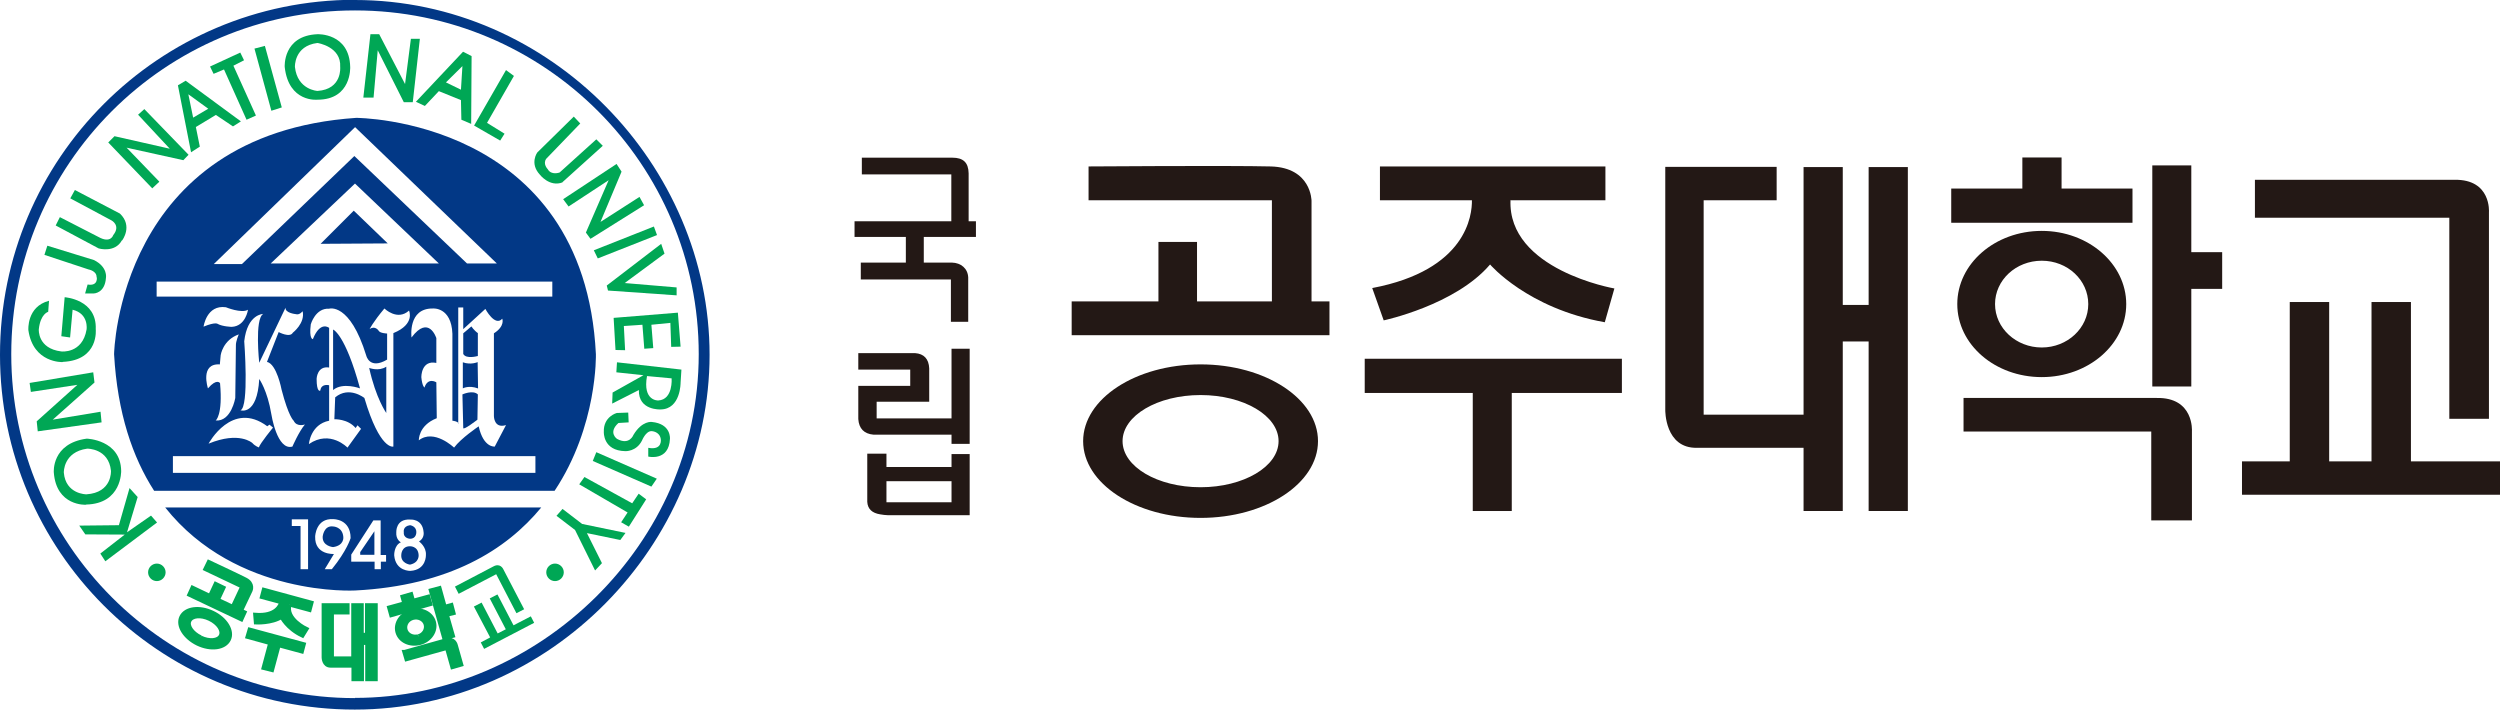 <?xml version="1.0" encoding="UTF-8"?>
<svg id="_레이어_1" data-name="레이어 1" xmlns="http://www.w3.org/2000/svg" viewBox="0 0 119.86 34.02">
  <defs>
    <style>
      .cls-1, .cls-2 {
        fill: #00a755;
      }

      .cls-3 {
        fill: #023886;
      }

      .cls-4 {
        fill: #231815;
      }

      .cls-2 {
        stroke: #00a755;
        stroke-miterlimit: 10;
        stroke-width: .2px;
      }
    </style>
  </defs>
  <path class="cls-1" d="m15.22,4.36s-.96-.05-1.08-1.15c0,0-.05-1.01,1.08-1.15,0,0,1.15.17,1.09,1.15,0,0,.11,1.07-1.09,1.15m1.57-1.15c-.04-1.64-1.57-1.57-1.57-1.57-1.67.07-1.57,1.57-1.57,1.57.19,1.72,1.57,1.57,1.57,1.57,1.65,0,1.57-1.57,1.57-1.57"/>
  <polygon class="cls-1" points="18.11 2.41 19.36 4.9 19.79 4.9 20.13 1.86 19.7 1.86 19.42 4.03 18.18 1.64 17.76 1.64 17.42 4.68 17.91 4.68 18.11 2.41"/>
  <path class="cls-1" d="m22.17,3.17l-.07,1.13-.72-.35.79-.78Zm-1.79,1.9l.66-.7,1.06.43.02.94.47.2.02-3.25-.41-.21-2.26,2.4.43.2Z"/>
  <polygon class="cls-1" points="24.19 6.41 23.35 5.89 24.64 3.64 24.26 3.36 22.73 6.02 23.98 6.74 24.19 6.41"/>
  <path class="cls-1" d="m26.96,8.74l1.94-1.75-.31-.31-1.76,1.59s-.4.15-.57-.16c0,0-.25-.25-.07-.5l1.63-1.69-.31-.33-1.75,1.72s-.38.52.12,1.06c0,0,.47.62,1.1.37"/>
  <polygon class="cls-1" points="27.26 9.9 29.18 8.64 28.09 11.15 28.31 11.45 30.88 9.84 30.66 9.44 28.79 10.64 29.8 8.23 29.56 7.86 27 9.55 27.26 9.9"/>
  <polygon class="cls-1" points="28.66 12.39 31.5 11.27 31.35 10.86 28.47 12 28.66 12.39"/>
  <polygon class="cls-1" points="29.15 13.93 32.44 14.16 32.44 13.78 29.95 13.57 31.86 12.16 31.7 11.69 29.09 13.69 29.15 13.93"/>
  <polygon class="cls-1" points="29.51 16.78 29.97 16.79 29.91 15.63 30.8 15.57 30.89 16.72 31.32 16.69 31.23 15.57 32.14 15.48 32.18 16.63 32.63 16.62 32.5 14.99 29.42 15.24 29.51 16.78"/>
  <path class="cls-1" d="m31.26,20.23s-.47-.08-.89.62c0,0-.19.52-.79.19,0,0-.44-.3.07-.76l.49-.03-.02-.47-.55.02s-.65.17-.62.91c0,0-.05.9,1.03.92,0,0,.53.03.8-.51,0,0,.18-.45.45-.45,0,0,.39,0,.45.38,0,0,.1.55-.6.42v.42s.99.24,1.04-.85c0,0,.07-.72-.87-.81"/>
  <polygon class="cls-1" points="28.42 22.1 31.23 23.33 31.49 22.95 28.59 21.68 28.42 22.1"/>
  <polygon class="cls-1" points="30.31 24.13 28.02 22.87 27.77 23.22 30.09 24.57 29.78 25.04 30.15 25.25 30.98 23.94 30.62 23.67 30.31 24.13"/>
  <polygon class="cls-1" points="26.97 24.4 26.68 24.73 27.57 25.41 28.53 27.35 28.86 27 28.14 25.56 29.74 25.89 29.99 25.55 27.91 25.12 26.97 24.4"/>
  <polygon class="cls-1" points="6.09 25.52 6.6 23.83 6.21 23.4 5.7 25.18 3.8 25.2 4.09 25.62 5.98 25.63 4.81 26.54 5.05 26.91 7.53 25.05 7.24 24.72 6.09 25.52"/>
  <polygon class="cls-1" points="4.82 19.74 2.53 20.12 4.53 18.34 4.47 17.85 1.42 18.36 1.48 18.79 3.71 18.45 1.76 20.2 1.81 20.68 4.87 20.25 4.82 19.74"/>
  <path class="cls-1" d="m3.01,17.35c1.75-.08,1.58-1.57,1.58-1.57.06-1.43-1.49-1.53-1.49-1.53l-.16,1.87.42.06.12-1.33c.79.19.67.95.67.95-.2,1.17-1.21,1.05-1.21,1.05-1.15-.14-1.08-1.06-1.08-1.06.08-.75.45-.84.45-.84l.04-.53c-1.08.28-.99,1.41-.99,1.41.23,1.59,1.64,1.53,1.64,1.53"/>
  <path class="cls-1" d="m4.64,13.29s.08.44-.44.35l-.12.43h.41s.54,0,.59-.75c0,0,.1-.51-.57-.85l-2.24-.69-.14.44,2.12.7s.4.07.38.38"/>
  <path class="cls-1" d="m5.86,11.52s.52-.68-.11-1.28l-2.16-1.13-.22.4,1.98,1.06s.45.24.08.7c0,0-.12.42-.71.09l-1.85-.95-.2.4,2.06,1.1s.77.23,1.11-.38"/>
  <polygon class="cls-1" points="7.64 8.71 6.07 7.08 8.79 7.68 9.04 7.42 6.92 5.23 6.62 5.5 8.14 7.13 5.49 6.53 5.19 6.83 7.3 9.03 7.64 8.71"/>
  <path class="cls-1" d="m9.99,5.21l-.73.43-.23-1.12.95.69Zm-.41,1.82l-.19-.94.96-.58.82.55.38-.24-2.65-1.95-.37.22.63,3.21.42-.27Z"/>
  <polygon class="cls-1" points="10.74 3.33 11.82 5.74 12.27 5.54 11.19 3.15 11.7 2.89 11.52 2.52 10.07 3.19 10.24 3.54 10.74 3.33"/>
  <polygon class="cls-1" points="13.51 5.15 12.7 2.2 12.2 2.33 13.01 5.31 13.51 5.15"/>
  <path class="cls-1" d="m31.56,19.2s-.76.04-.54-1.17l1.18.11s.08,1.02-.64,1.06m-1.98-1.83l-.03.48,1.3.14-1.48.83-.02.53,1.28-.65c-.03.99,1.04.93,1.04.93.97-.01.96-1.28.96-1.28l.04-.63-3.09-.35Z"/>
  <path class="cls-1" d="m3.06,22.65s-.03-.98,1.12-1.14c0,0,1.03-.02,1.14,1.06,0,0,.07,1.05-1.18,1.13,0,0-.99,0-1.08-1.04m1.07,1.53c1.72-.04,1.68-1.61,1.68-1.61-.02-1.5-1.65-1.55-1.65-1.55-1.7.23-1.58,1.62-1.58,1.62.12,1.63,1.54,1.55,1.54,1.55"/>
  <path class="cls-3" d="m17.02,33.47C7.92,33.47.54,26.09.54,16.98S7.92.5,17.02.5s16.48,7.38,16.48,16.48-7.69,16.48-16.48,16.48m-.01-33.47C7.62,0,0,7.61,0,17.01s7.62,17.01,17.01,17.01,17.01-7.93,17.01-17.01S26.4,0,17.01,0"/>
  <path class="cls-3" d="m14.77,24.9v2.39h-.36v-2.07h-.42v-.32s.78,0,.78,0Zm1.21-.01s.83-.02.83.91c0,0-.17.59-.9,1.49h-.34l.44-.73s-.93.06-.9-.84c0,0,.03-.88.86-.83m.87,1.7l1.06-1.64h.35v1.66h.26v.32h-.25v.36h-.3v-.36h-1.12v-.33Zm2.16-1.08s-.03-.64.66-.6c0,0,.6-.06.65.61,0,0,.05.28-.22.44,0,0,.36.25.33.65,0,0,.03.71-.74.76,0,0-.71.03-.78-.74,0,0-.02-.48.32-.63,0,0-.25-.12-.22-.49m-1.97,2.8c4.51-.23,7.25-1.95,8.92-3.98H7.92c3.42,4.31,9.11,3.98,9.11,3.98"/>
  <path class="cls-3" d="m26.48,14.22H7.51v-.72h18.97v.72Zm-4.51,6.08v-5.56h.24v1.04l1.06-.97s.46.87.81.47c0,0,.15.35-.4.7v3.97s0,.61.58.43l-.54,1.03s-.54.07-.77-.97c0,0-.85.57-1.18,1.02,0,0-.96-.92-1.69-.35,0,0-.03-.71.86-1.06l-.02-1.72s-.4-.26-.57.25c0,0-.11-.06-.15-.5,0,0-.01-.83.72-.68v-1.19s-.36-1.14-1.19-.03c0,0-.19-1.41,1.03-1.39,0,0,.88-.08.93,1.21v4.17s.25.02.31.14m-6.65-1.58s-.17.1-.17-.57c0,0,.02-.63.6-.54v-1.9s-.42-.36-.78.54c0,0-.19.01-.1-.71,0,0,.22-.79.88-.75,0,0,.99-.32,1.78,2.25,0,0,.16.69,1,.19v-1.25s-.35-.01-.41-.14c0,0-.17-.26-.43-.07,0,0,.15-.32.71-.99,0,0,.62.61,1.18.1,0,0,.31.65-.75,1.08v5.44s-.64.2-1.39-2.33c0,0-.73-.59-1.4-.03l-.04,1.05s.64-.03,1.02.42l.09-.13.17.17-.65.9s-.83-.87-1.85-.17c0,0,.07-.94.97-1.12v-1.7s-.37-.1-.42.24m-4.25-3.04s-.43-.01-.67-.14c0,0-.1-.11-.68.13,0,0,.14-1.06,1.07-.93,0,0,.75.31,1.06.12,0,0-.11.79-.78.82m1.71,4.76l.1-.07.17.14s-.61.74-.68.95c0,0-.18-.06-.31-.21,0,0-.62-.58-2.1.03,0,0,1.12-2.1,2.82-.83m-2.27-2.07s-.15-.25-.58.25c0,0-.4-1.21.57-1.15l.04-.44s.1-.73.87-1c0,0-.15.33-.14.54l-.03,2.51s-.19,1.14-.94,1.08c0,0,.35-.24.21-1.79m1.88-.98l1.26-2.64c-.03.26.49.31.49.31.18.06.33-.14.33-.14.13.57-.47,1.03-.47,1.03-.14.26-.68-.03-.68-.03l-.56,1.43c.47.1.7,1.33.7,1.33.34,1.31.58,1.49.58,1.49.15.32.54.18.54.18-.29.34-.6,1.06-.6,1.06-.74.21-1.01-1.55-1.01-1.55-.19-1.15-.58-1.69-.58-1.69-.1,1.78-.9,1.5-.9,1.5.42-.15.18-3.31.18-3.31.15-1.31.91-1.31.91-1.31-.42.24-.19,2.35-.19,2.35m13.29,5.27H8.29v-.8h17.38v.8Zm-4.69-10.04h-8.05l4.04-3.83,4.02,3.83Zm-4-6.53l6.79,6.53h-1.43l-5.4-5.15-5.39,5.18h-1.35l6.78-6.57Zm.05-.45c-11.44.78-11.61,11.33-11.61,11.33.16,2.83.89,4.95,1.92,6.55h19.2c2.07-3.11,1.98-6.55,1.98-6.55-.56-11.33-11.5-11.33-11.5-11.33"/>
  <polygon class="cls-3" points="18.59 11.67 16.96 10.1 15.37 11.69 18.59 11.67"/>
  <path class="cls-3" d="m17.26,18.62c-.71-2.61-1.29-2.82-1.29-2.82v2.9c.46-.39,1.29-.08,1.29-.08"/>
  <path class="cls-3" d="m18.52,17.58c-.36.24-.82.06-.82.06.32,1.46.82,2.16.82,2.16v-2.22Z"/>
  <path class="cls-3" d="m22.91,17.07v-1.1c-.18-.12-.31-.32-.31-.32l-.39.33v.99c.14.26.69.1.69.1"/>
  <path class="cls-3" d="m22.92,18.62l-.02-1.26s-.32.15-.71.01v1.25s.28-.16.72,0"/>
  <path class="cls-3" d="m22.89,20.11l.02-1.2c-.24-.23-.74,0-.74,0l.04,1.61c0,.13.68-.4.68-.4"/>
  <path class="cls-3" d="m15.97,26.23c.55-.08.49-.49.49-.49-.04-.49-.49-.5-.49-.5-.45-.06-.5.49-.5.49-.02.46.5.5.5.5"/>
  <polygon class="cls-3" points="17.27 26.6 17.95 26.6 17.95 25.47 17.27 26.47 17.27 26.6"/>
  <path class="cls-3" d="m19.66,25.83c.31,0,.3-.31.3-.31.01-.3-.3-.34-.3-.34-.36.05-.3.33-.3.33-.03.31.3.32.3.32"/>
  <path class="cls-3" d="m19.66,27.07c.46-.1.41-.47.41-.47-.03-.43-.42-.41-.42-.41-.4,0-.41.4-.41.4-.04.42.41.48.41.48"/>
  <g>
    <path class="cls-2" d="m11.55,29.28l.46-.97s.15-.32-.24-.52c-.39-.2-1.76-.84-1.76-.84l-.16.33,1.77.84-.46.98-.72-.34.27-.58-.37-.18-.27.58-.84-.4-.15.33,2.49,1.18.15-.33-.17-.08Z"/>
    <path class="cls-2" d="m9.62,30.56c-.42-.2-.66-.56-.54-.8.12-.25.55-.29.97-.09.42.2.66.56.54.81-.12.25-.55.29-.97.09m.57-1.19c-.63-.3-1.29-.21-1.49.2-.2.41.16.98.78,1.28.63.3,1.29.21,1.49-.2.2-.41-.16-.99-.78-1.28"/>
  </g>
  <g>
    <path class="cls-1" d="m21.81,28.12l.18.35,1.8-.94.97,1.87.37-.19-1-1.92s-.14-.32-.48-.13l-1.85.97Z"/>
    <polygon class="cls-1" points="24.62 29.98 23.85 28.5 23.48 28.69 24.25 30.17 23.86 30.37 23.09 28.89 22.72 29.08 23.5 30.56 23.05 30.8 23.21 31.11 25.61 29.86 25.45 29.55 24.62 29.98"/>
  </g>
  <g>
    <polygon class="cls-2" points="14.56 30.89 11.97 30.19 11.87 30.53 12.96 30.83 12.64 32.02 13.04 32.12 13.36 30.93 14.47 31.23 14.56 30.89"/>
    <path class="cls-2" d="m13.88,28.98l.96.26.09-.34-2.28-.62-.09.34.93.25c-.04.15-.24.69-1.25.61l.03.36s.76.04,1.23-.27c0,0,.26.55,1,.9l.19-.31s-1.03-.48-.81-1.18"/>
  </g>
  <path class="cls-2" d="m17.6,29.02v1.42h-.26v-1.42h-.4v2.55h-1.03v-2.21h.75v-.34h-1.14v2.5s0,.39.33.39h1.1v.65h.4v-1.74h.26v1.74h.4v-3.54h-.4Z"/>
  <g>
    <polygon class="cls-2" points="21.64 29.01 21.32 29.1 21.07 28.2 20.66 28.31 21.3 30.59 21.71 30.48 21.42 29.47 21.74 29.39 21.64 29.01"/>
    <polygon class="cls-2" points="19.8 28.81 19.71 28.49 19.3 28.61 19.39 28.93 18.66 29.13 18.76 29.49 20.63 28.96 20.53 28.61 19.8 28.81"/>
    <path class="cls-2" d="m20.05,30.51c-.27.07-.54-.07-.61-.31-.07-.25.09-.51.36-.58.27-.07.54.07.61.31.07.25-.09.51-.35.58m-.34-1.2c-.48.13-.78.58-.66,1,.12.42.6.64,1.08.51.48-.13.78-.58.66-1-.12-.42-.6-.65-1.08-.51"/>
    <path class="cls-2" d="m19.39,31.26l.1.34,1.94-.54.26.92.42-.12-.26-.92s-.08-.36-.46-.24l-1.99.56Z"/>
  </g>
  <path class="cls-1" d="m27.03,27.44c0,.23-.19.42-.42.42s-.42-.19-.42-.42.19-.42.42-.42.42.19.42.42Z"/>
  <path class="cls-1" d="m7.94,27.44c0,.23-.19.42-.42.42s-.42-.19-.42-.42.19-.42.42-.42.42.19.42.42Z"/>
  <path class="cls-4" d="m46.42,15.44h0v-2.14h0c-.02-.43-.35-.7-.78-.71h-1.35v-1.23h2.5v-.75h-.35v-2.3c-.01-.52-.26-.75-.78-.75-.28,0-.55,0-.83,0h-3.51v.8h4.29v2.25h-4.64v.75h2.46v1.23h-2.16v.81h4.32v2.03h.83Z"/>
  <path class="cls-4" d="m41.58,24.06c.02.35.24.54.62.6.16.03.22.03.36.04h3.93v-2.93h-.87v.62h-3.12v-.64h-.45s-.1,0-.15,0h-.32v2.31h0Zm4.04.02h-3.12v-1.01h3.12v1.01Z"/>
  <path class="cls-4" d="m45.62,20.84v.44h.87v-4.56h-.87v3.34h-3.59v-.8h2.52v-1.6c-.02-.45-.25-.7-.68-.73h-2.72v.79h2.49v.78h-2.49v1.59h0c.03.46.28.71.73.75h0"/>
  <path class="cls-4" d="m62.88,14.45v-4.82s0-1.6-1.96-1.65c-1.96-.05-8.73,0-8.73,0v1.62h8.79v4.85h-3.59v-2.85h-1.85v2.85h-4.16v1.62h12.36v-1.62h-.86Z"/>
  <path class="cls-4" d="m57.56,23.36c-2.07,0-3.74-.99-3.74-2.21s1.67-2.21,3.74-2.21,3.74.99,3.74,2.21-1.68,2.21-3.74,2.21m0-5.89c-3.11,0-5.63,1.65-5.63,3.68s2.52,3.68,5.63,3.68,5.63-1.65,5.63-3.68-2.52-3.68-5.63-3.68"/>
  <polygon class="cls-4" points="77.76 17.2 65.43 17.2 65.43 18.84 70.61 18.84 70.61 24.5 72.48 24.5 72.48 18.84 77.76 18.84 77.76 17.2"/>
  <path class="cls-4" d="m72.43,9.6h4.54v-1.62h-10.81v1.62h4.41c.01.7-.24,3.35-4.78,4.21l.55,1.55s3.44-.73,5.1-2.68c0,0,1.79,2.11,5.5,2.77l.46-1.62s-5.13-.89-4.98-4.25"/>
  <path class="cls-4" d="m89.59,8.01v6.61h-1.24v-6.61h-1.88v11.87h-4.79v-10.28h3.5v-1.6h-5.34v11.66s-.03,1.84,1.52,1.81h5.11v3.03h1.88v-8.13h1.24v8.13h1.88V8.01h-1.88Z"/>
  <polygon class="cls-4" points="106.54 12.09 105.06 12.09 105.06 7.93 103.19 7.93 103.19 18.53 105.06 18.53 105.06 13.85 106.54 13.85 106.54 12.09"/>
  <polygon class="cls-4" points="98.84 9.04 98.84 7.55 96.96 7.55 96.96 9.04 93.55 9.04 93.55 10.68 102.24 10.68 102.24 9.04 98.84 9.04"/>
  <path class="cls-4" d="m97.89,16.66c-1.23,0-2.24-.93-2.24-2.08s1-2.08,2.24-2.08,2.23.93,2.23,2.08-1,2.08-2.23,2.08m0-5.59c-2.24,0-4.05,1.57-4.05,3.51s1.81,3.5,4.05,3.5,4.05-1.57,4.05-3.5-1.81-3.51-4.05-3.51"/>
  <path class="cls-4" d="m94.14,19.09v1.6h9v4.26h1.95v-4.28s.11-1.63-1.7-1.59h-9.25Z"/>
  <path class="cls-4" d="m108.11,8.62v1.82h9.32v9.64h1.9v-9.91s.12-1.58-1.65-1.55h-9.56Z"/>
  <polygon class="cls-4" points="115.59 22.12 115.59 14.48 113.7 14.48 113.7 22.12 111.67 22.12 111.67 14.48 109.78 14.48 109.78 22.12 107.49 22.12 107.49 23.72 119.86 23.72 119.86 22.12 115.59 22.12"/>
</svg>